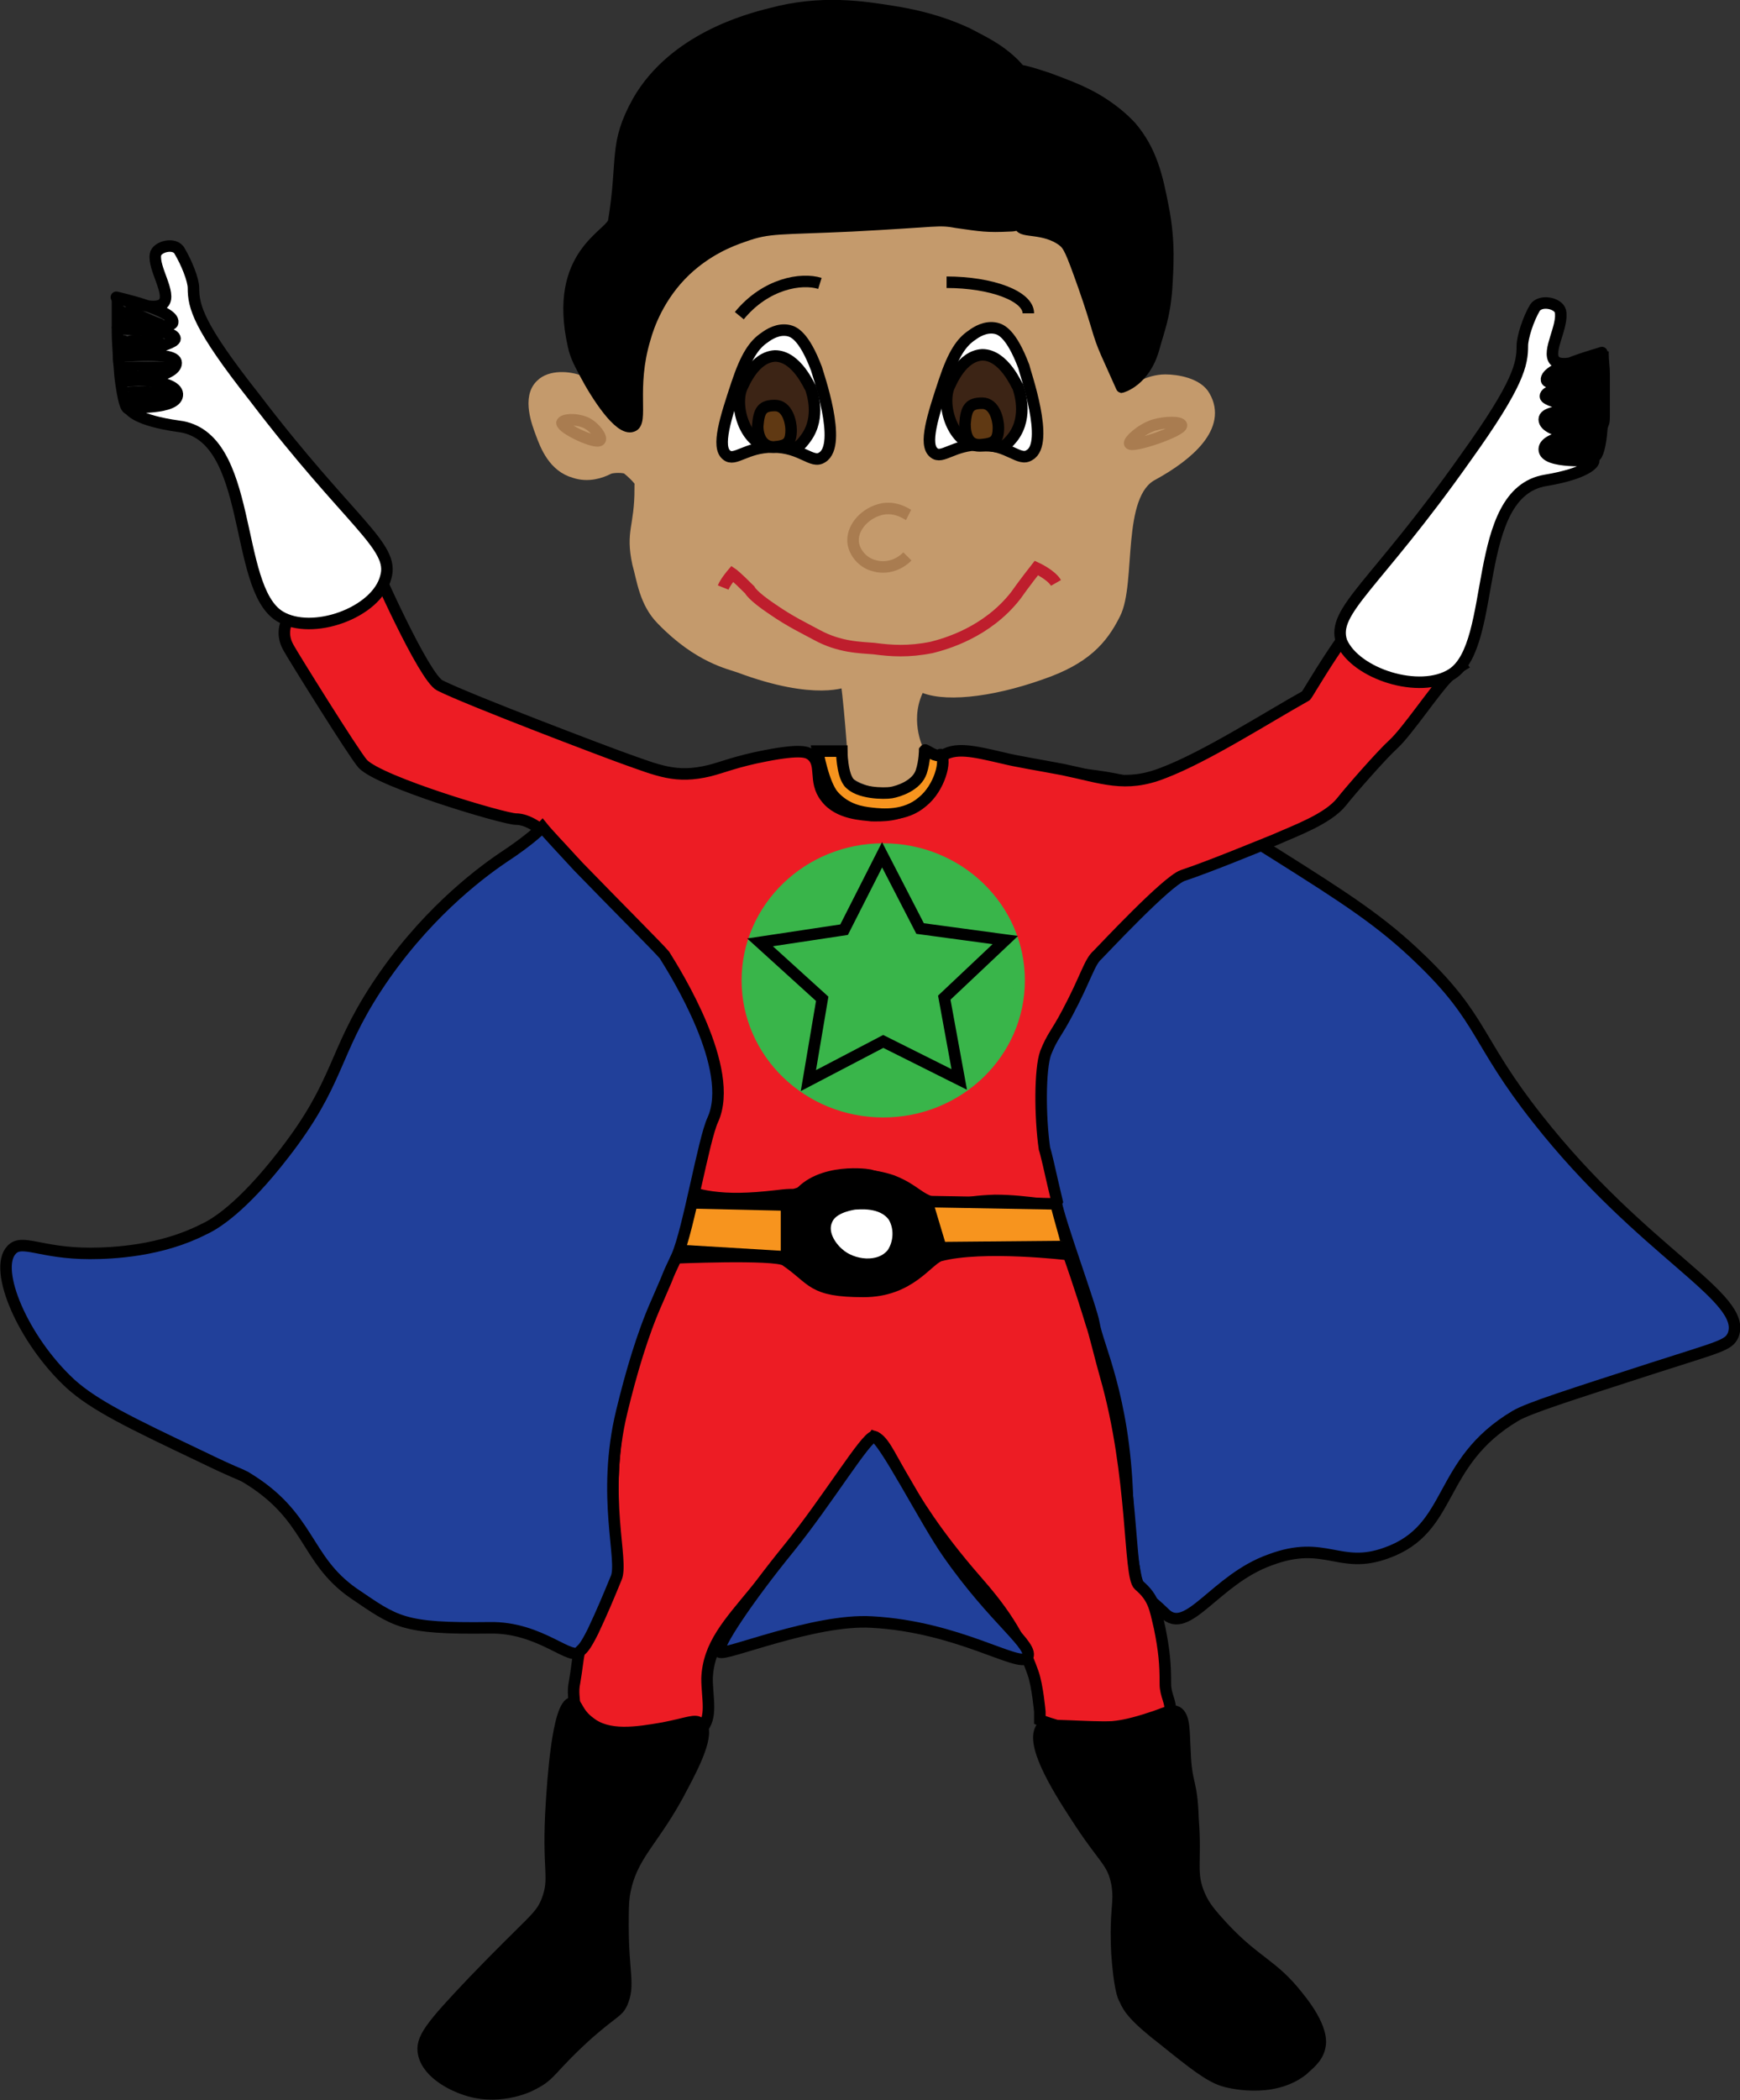 <?xml version="1.0" encoding="utf-8"?>
<!-- Generator: Adobe Illustrator 18.1.0, SVG Export Plug-In . SVG Version: 6.00 Build 0)  -->
<!DOCTYPE svg PUBLIC "-//W3C//DTD SVG 1.1//EN" "http://www.w3.org/Graphics/SVG/1.1/DTD/svg11.dtd">
<svg version="1.1" id="Layer_1" xmlns="http://www.w3.org/2000/svg" xmlns:xlink="http://www.w3.org/1999/xlink" x="0px" y="0px"
	 viewBox="0 0 151.1 182.3" enable-background="new 0 0 151.1 182.3" xml:space="preserve">
<rect x="0" y="0" width="151.1" height="182.3" fill="#333333" stroke="none"/>
<path fill="#21409A" stroke="#000000" stroke-miterlimit="10" d="M101.1,140c2,2.1,4.4-2.9,9.2-4.6c4.8-1.8,6,0.9,10.1-0.6
	c5.9-2.1,4.3-7.8,11.2-11.9c1.2-0.7,4.7-1.8,11.8-4.1c5.9-1.9,6.7-2,7.1-2.9c1.3-3.3-7.8-7.1-17-18.8c-5.3-6.7-4.7-8.6-10.1-13.8
	c-3.4-3.3-6.5-5.3-12.7-9.2c-4.9-3.1-8.5-4.9-12.7-6.2c-2.5-0.7-7.4-1-7.4-1s7.1-0.3,7.1,5.7c0,5.9-6.8,9.8-8.5,16.2
	c-1.6,5.9,2.1,12.5,2.5,15.5c0.2,1.5,3.1,9.3,3.3,10.6c0.3,1.9,2.6,6.3,2.9,15c0.1,2.1,0.2,4.3,0.7,6.8
	C98.9,138.4,99.9,138.8,101.1,140z"/>
<path fill="#ED1C24" stroke="#000000" stroke-miterlimit="10" d="M81.7,65.7c1.2-0.9,2.8-0.5,5.4,0.1c1.2,0.3,3.1,0.6,5.2,1
	c3.4,0.7,5.4,1.6,8.7,0.3c3.7-1.4,9-4.8,12.4-6.7c0.1,0,3.6-6.3,6.1-8.3c1-0.8,1.6,2.3,2.9,3.2c1,0.7,4.1,2,4.5,2.5
	c0,0-0.5,0.3-1.2,1c-1.1,1.1-3.5,4.7-4.7,5.8c-1,0.9-3.8,4.1-4.5,5c-1.2,1.5-4,2.5-5.8,3.3c-1.5,0.6-5.6,2.3-8,3.1
	c-1.4,0.5-6.9,6.4-7.4,6.9c-0.7,0.6-1,2-2.6,5c-1,1.9-1.3,2-1.9,3.5c-0.5,1.4-0.5,5.5-0.1,8.3c0,0,0.1,0.2,0.7,2.9l0.4,1.7
	c-0.3,0.6-2.3-0.1-5.4-0.1c-3.2,0.1-3.5,0.7-5.1,0.3c-1.7-0.5-1.8-1.2-3.8-2c-1.7-0.6-3.8-0.6-4.3-0.4c-1.7,0.4-1.9,0.9-3.9,1.5
	c-0.6,0.2-0.3,0-1.8,0.2c-2.6,0.3-4.2,0.3-5.7,0.1c-1.4-0.2-1.6-0.4-1.7-0.5c-0.7-0.9,0.2-2.4,0.9-5.4c0.2-0.9,0.9-3.2,0.2-5.9
	c-0.3-1.1-1.1-2.1-2.4-4.6c-1.6-3.1-1.4-3.1-1.9-4.7c-0.3-0.8-0.3-0.8-2.8-3.4c-2.4-2.5-2.3-2.2-3.6-3.7c-1.1-1.3-3.6-4.6-5.7-4.6
	c-1,0-11.8-3.2-13.3-4.8c-0.8-0.9-6.2-9.6-6.4-10c-1.2-2,0.6-3.5,1-3.9c1.8-1.4,2.2-1.2,3.5-2.5c1.4-1.5,2-3.3,2.6-1.6
	c0.3,0.8,4.6,10.5,6,11.2c2.6,1.3,14.5,5.8,15.9,6.3c3.1,1.1,4.6,1.8,7.5,1.1c1.2-0.3,2.3-0.8,4.9-1.3c3.1-0.6,3.6-0.3,3.9-0.1
	c1.1,0.8,0.2,2.3,1.3,3.7c1.1,1.5,3.3,1.5,4,1.6c0.8,0,2.5,0.1,3.7-1C81.2,68.2,80.4,66.7,81.7,65.7z"/>
<path fill="#F7941E" stroke="#000000" stroke-miterlimit="10" d="M91.7,104.5c0.3,1.2,0.7,2.5,1,3.7l-11,0.1l-1.2-4L91.7,104.5z"/>
<polygon fill="#F7941E" stroke="#000000" stroke-miterlimit="10" points="68.3,104.6 68.3,109.1 58.3,108.5 59.5,104.4 "/>
<path stroke="#000000" stroke-miterlimit="10" d="M80.3,104.9c0.1,0.3,1.3,2.4,0.4,4.4c-1.2,2.6-4.8,2.7-5.5,2.7c-0.8,0-4.7,0-6.3-3
	c-0.1-0.1-1.2-2.4,0-4.6c1.6-3,6.1-2.5,6.6-2.4C76.1,102.2,78.9,102.6,80.3,104.9z"/>
<path fill="#FFFFFF" stroke="#000000" stroke-miterlimit="10" d="M77.6,105.6c0.6,1,0.5,2.3-0.1,3.2c-1.1,1.4-3.5,1.1-4.7,0
	c-0.7-0.6-1.5-1.8-1-2.9c0.4-1,1.8-1.3,2.4-1.4C74.5,104.5,76.6,104.2,77.6,105.6z"/>
<path fill="#ED1C24" stroke="#000000" stroke-miterlimit="10" d="M92.8,108.9c0,0,1,2.8,2,6.1c0.2,0.5,0.8,3,1.2,4.4
	c2.5,8.7,2,17.4,2.9,18.2c1.3,1.1,1.4,2,1.8,3.7c0.4,2,0.5,3.1,0.5,4.9c0,0.9,0.5,1.6,0.4,2.2c-0.2,0.9-1.6,1.3-2.5,1.5
	c-0.5,0.2-2.8,0.5-4.6,0.4c-1.9-0.1-4.2-1-4.2-1l0-0.7c0,0-0.2-2.3-0.6-3.4c-1.2-3.4-2.8-5.6-5-8.1c-6.8-7.8-7.3-11.9-8.8-12.4
	c0,0-2.7,4.2-10.3,13.4c-2.3,2.8-4.1,4.7-4.2,7.6c0,1.7,0.5,3.4-0.5,4.4c-0.2,0.2-0.6,0.5-3.2,0.7c-4.6,0.3-6-0.5-6.4-0.8
	c-0.5-0.3-1.3-0.9-1.4-1.7c0-0.8-0.2-1.4,0-2.3c0.4-2.3,0.2-3,1.4-5c0.5-0.9,0.9-2.2,1.4-3.2c1.1-2.3-0.2-8.9,1.2-15.2
	c0.7-3.5,0.1-6.3,1.2-7.4c1.9-1.9,3.2-6,3.2-6s9-0.4,9.9,0.2c2.5,1.7,2.2,2.7,6.8,2.7c4,0,5.5-2.7,6.6-3.1
	C85.3,108,92.8,108.9,92.8,108.9z"/>
<path stroke="#000000" stroke-miterlimit="10" d="M102.9,152c-0.1-1.6,0-3-0.7-3.4c-0.4-0.2-0.8,0-1.9,0.4c-1.2,0.4-2.5,0.8-3.7,0.9
	c-2,0.1-5.8-0.3-6.1,0c-1.1,1.3,1.2,5.1,2.9,7.7c2.5,3.9,3.2,3.9,3.6,5.9c0.3,1.8-0.2,2.1,0,6.1c0.2,2.8,0.5,3.7,0.7,4
	c0.3,0.7,0.8,1.5,3.4,3.5c2.6,2.1,3.9,3.1,5.1,3.5c0.3,0.1,4.2,1.2,6.9-0.9c0.4-0.4,1.3-1,1.5-2c0.1-0.4,0.3-1.7-1.9-4.4
	c-2.2-2.8-3.6-2.9-6.5-6c-1.1-1.2-1.6-1.8-2-2.7c-0.9-2-0.3-2.9-0.6-6.7C103.5,154.5,103,155,102.9,152z"/>
<path stroke="#000000" stroke-miterlimit="10" d="M59.3,155c0.9-1.7,2.4-4.6,1.5-5.4c-0.4-0.4-1.1,0-3.2,0.4
	c-2.3,0.4-4.8,0.8-6.4-0.5c-1.1-0.8-1.1-1.7-1.5-1.7c-1.3,0.1-1.7,7.2-1.8,8.6c-0.4,6.1,0.4,6.5-0.4,8.6c-0.6,1.5-1.2,1.6-6.4,7
	c-3.7,3.9-4.6,5-4.3,6.3c0.4,1.8,2.8,2.8,3.4,3c2.9,1.1,5.6-0.1,6.1-0.4c1.6-0.8,1.4-1.3,4.7-4.3c2.4-2.1,2.6-1.9,3-2.7
	c0.7-1.6,0.1-2.6,0.1-6.7c0-1.3,0-2,0.1-2.7C54.8,160.9,56.8,159.9,59.3,155z"/>
<path fill="#21409A" stroke="#000000" stroke-miterlimit="10" d="M47.1,71.8c0,0-0.9,1-3.5,2.7c-2.2,1.5-6.9,5.1-10.9,11.2
	c-3.8,5.8-3.2,8.2-8,14.4c-3.7,4.8-6.1,6.2-7,6.6c-3.7,1.9-7.9,2.1-9.9,2.1c-4.3,0-5.9-1.3-6.8-0.3c-1.6,1.7,1,7.8,5.1,11.6
	c2.1,1.9,5.2,3.4,11.3,6.3c3.3,1.6,2.9,1.3,3.9,1.8c5.7,3.4,5.1,7.1,9.4,10.1c3.7,2.5,4.2,3.1,11.8,3c4.5-0.1,7.2,3.1,7.9,2
	c0.2-0.2,0.4-0.3,1.1-1.7c0.8-1.7,1.3-2.9,2-4.6c0.7-1.5-1.3-7.1,0.5-14.5c0.8-3.3,1.8-6.7,3-9.4c1.8-4.1,0.4-1.1,1.8-4.1
	c1-2.3,2.3-10.1,3.1-11.8c2-4.4-3.2-12.7-4.2-14.3c-0.4-0.5-4.4-4.5-7.5-7.7C49,73.9,47.5,72.3,47.1,71.8z"/>
<path fill="#21409A" stroke="#000000" stroke-miterlimit="10" d="M62.5,143.4c0.4,0.4,8.2-2.9,13.2-2.6c7.5,0.4,12.8,4,13.5,3.1
	c0.7-1-2.8-3.2-6.9-9.1c-1.9-2.7-5.6-10-6.4-10.1c-0.7,0-4,5.5-7.4,9.7C65,138.7,62.1,143,62.5,143.4z"/>
<path fill="#C49A6C" stroke="#C49A6C" stroke-miterlimit="10" d="M74.2,67.1c0,0-0.3-5-0.7-8c0,0-2.6,1.3-9.3-1.2
	c-0.8-0.3-3.5-0.8-6.7-4.1c-1.5-1.5-1.7-3.5-2.1-4.9c-0.6-2.8,0.2-3.1,0.2-6.5c0,0,0.7-0.2-1.1-1.7c-0.2-0.2-1.4-0.2-1.7,0
	c-0.6,0.3-1.7,0.7-2.9,0.3c-1.8-0.5-2.5-2.3-2.9-3.4c-0.3-0.8-1.2-3.1,0-4.2c0.8-0.8,2.4-0.7,3.4-0.3c3.1,1.1,3.6,4.9,4.6,4.8
	c0.8-0.1-0.2-1.7,0.8-6.2c0.3-1.3,0.2-1.6,1.5-4.2c1-1.8,2-4.2,3.7-5.2c1.8-1.1,3.5-2.2,8.1-2.6c5.2-0.4,6-0.1,11.7-0.4
	c2.4-0.1,5.9-0.1,11,2.1c1.9,0.8,3.2,8.3,3.9,9.3c2.7,3.6,0,4.4,0.3,5.4c0,0,0,0,0,0c0.2,0.1,1.1-1.2,2.2-2c0.3-0.2,1.5-1.1,3-1.1
	c1,0,2.8,0.3,3.4,1.4c1.5,2.6-1.4,5.1-4.5,6.8c-3.3,1.7-1.9,9.4-3.3,12.1c-1.1,2.2-2.6,3.9-6.4,5.2c-4.5,1.6-8.7,2-10.5,1
	c0,0,0,0,0,0c-1.6,2.8-0.2,5.6-0.2,5.6c0,0.3,0,0.9,0,1.6c-0.4,0.3-1.1,0.8-2.1,1.1c-0.3,0.1-0.6,0.1-1,0.1
	C75.3,67.9,74.2,67.1,74.2,67.1z"/>
<path fill="none" stroke="#A97C50" stroke-miterlimit="10" d="M52.1,38.2c0.2-0.2-0.4-1.1-1.2-1.5c-0.9-0.4-2-0.3-2.1,0
	C48.8,37.2,51.8,38.6,52.1,38.2z"/>
<path fill="none" stroke="#A97C50" stroke-miterlimit="10" d="M98.1,38.5c-0.1-0.2,0.9-1.2,2.1-1.6c1-0.3,2.3-0.3,2.4,0
	C102.7,37.4,98.3,38.9,98.1,38.5z"/>
<g>
	<path fill="#FFFFFF" stroke="#000000" stroke-miterlimit="10" d="M71.4,39.7c-0.9,0.6-1.8-0.9-4.3-0.9c-2.3,0-3.3,1.3-4,0.7
		c-0.9-0.7-0.1-3.2,0.9-6.2c0.8-2.4,1.5-3.4,2.4-4c0.4-0.3,1.2-0.8,2.1-0.6c0.4,0.1,1.3,0.4,2.4,3.3C71,32.4,73.2,38.6,71.4,39.7z"
		/>
	<path fill="#3C2415" stroke="#000000" stroke-miterlimit="10" d="M70,38c1.3-1.8,0.5-4,0.4-4.3c-0.1-0.1-1.2-2.8-3.1-2.8
		c-1.8,0.1-2.7,2.4-2.9,2.8c-0.7,1.8,0.5,5.3,2.9,5.1C68.9,38.7,69,39.4,70,38z"/>
	<path fill="#603913" stroke="#000000" stroke-miterlimit="10" d="M67.2,38.8c1.1-0.1,1.5-0.3,1.5-1.5c0-0.6-0.3-2.1-1.4-2.1
		c-1.1,0-1.4,0.4-1.5,1.8C65.8,37.9,66.2,38.8,67.2,38.8z"/>
</g>
<g>
	<path fill="#FFFFFF" stroke="#000000" stroke-miterlimit="10" d="M89.4,39.5c-0.9,0.6-1.8-0.9-4.3-0.9c-2.3,0-3.3,1.3-4,0.7
		c-0.9-0.7-0.1-3.2,0.9-6.2c0.8-2.4,1.5-3.4,2.4-4c0.4-0.3,1.2-0.8,2.1-0.6c0.4,0.1,1.3,0.4,2.4,3.3C89,32.3,91.2,38.5,89.4,39.5z"
		/>
	<path fill="#3C2415" stroke="#000000" stroke-miterlimit="10" d="M88,37.9c1.3-1.8,0.5-4,0.4-4.3c-0.1-0.1-1.2-2.8-3.1-2.8
		c-1.8,0.1-2.7,2.4-2.9,2.8c-0.7,1.8,0.5,5.3,2.9,5.1C86.9,38.6,86.9,39.3,88,37.9z"/>
	<path fill="#603913" stroke="#000000" stroke-miterlimit="10" d="M85.2,38.6c1.1-0.1,1.5-0.3,1.5-1.5c0-0.6-0.3-2.1-1.4-2.1
		c-1.1,0-1.4,0.4-1.5,1.8C83.8,37.8,84.1,38.7,85.2,38.6z"/>
</g>
<path fill="none" stroke="#000000" stroke-miterlimit="10" d="M71.2,24.6c-1.6-0.5-4.7,0-7,2.8"/>
<path fill="none" stroke="#000000" stroke-miterlimit="10" d="M89.3,27.2c0-1.5-3.2-2.7-7.1-2.7"/>
<line fill="none" stroke="#000000" stroke-miterlimit="10" x1="69.5" y1="29" x2="69.5" y2="29"/>
<g>
	<path fill="none" stroke="#A97C50" stroke-miterlimit="10" d="M78.9,44.7c-0.2-0.1-1.3-0.9-2.7-0.4c-1.2,0.4-2.3,1.6-2.1,2.9
		c0.2,1,1,1.7,1.8,1.9c1,0.3,2.1,0,2.9-0.8"/>
</g>
<path fill="none" stroke="#BE1E2D" stroke-miterlimit="10" d="M91.7,50.6c-0.4-0.7-1.7-1.3-1.7-1.3s-1.1,1.4-1.8,2.4
	c-2.5,3.2-6.1,4.2-7.3,4.5c-2,0.4-3.5,0.3-5,0.1c-1.2-0.1-3-0.1-5-1.2c-1.1-0.6-2.2-1.1-3.8-2.2c-1.8-1.2-2-1.7-2-1.7
	c-1.2-1.2-1.5-1.4-1.5-1.4s-0.6,0.7-0.8,1.2"/>
<path stroke="#000000" stroke-miterlimit="10" d="M100.2,30.2c0.4-1.5,0.9-2.6,1.1-5.1c0.1-1.8,0.3-4.1-0.3-7.1
	c-0.5-2.6-1-4.9-2.8-7c-1.4-1.5-3-2.4-3.8-2.8c-1-0.5-1.8-0.8-3.4-1.4c-1.5-0.5-2.6-0.8-2.4-0.6c0.4,0.5,2.8,3.1,3.1,7.2
	c0.1,0.8,0.2,2.6-0.9,4c-1,1.3-2.3,1.6-2.2,2.2c0.1,0.6,2.1,0.1,3.7,1.3c0.5,0.4,0.7,0.8,1.8,3.9c1.3,3.7,1.2,4.1,2,5.9
	c0.4,0.9,1.3,2.9,1.3,2.9v0C97.4,33.6,99.4,33.1,100.2,30.2z"/>
<path stroke="#000000" stroke-miterlimit="10" d="M84,2.9c-1.3-0.6-3.3-1.4-6.5-1.9C75,0.6,71.3,0,66.9,1.2c-2,0.5-8.4,2.2-11.5,7.6
	c-2.1,3.8-1.2,4.9-2.1,10.4C53.1,20.4,48,22,49.8,30c0.2,1,0.7,1.8,1,2.4c1,1.9,3,5,4.1,4.6c1-0.3-0.2-3.3,1.1-7.6
	c0.3-1.1,1.2-3.7,3.5-5.9c1.9-1.8,3.9-2.6,5.1-3c2.2-0.8,3.1-0.6,9.4-0.9c7.7-0.4,7.4-0.6,9.1-0.3c2.1,0.3,2.6,0.4,4.6,0.3
	c1.6,0,2.9-1.7,3.2-2.3c1.5-2.9,0.4-6-0.1-7.3c-0.4-1-1.1-2.7-2.7-4.4C86.7,4.2,85.3,3.6,84,2.9z"/>
<g>
	<path fill="#FFFFFF" stroke="#000000" stroke-miterlimit="10" d="M126.1,58.5c4-2.6,1.6-15.7,8.1-16.8c3.6-0.6,4.2-1.5,4.2-1.7
		c0-0.1-4.3,0.3-4.3-1c0-1.3,4.5-1.5,4.5-1.3c0,0.2-4.5,0-4.5-1.3c0-1.1,4.9-0.7,4.9-0.7c0,0-4.8-0.7-4.8-1.3c0-0.9,4.9-1,4.9-1.1
		c0-0.1-4.7,0.3-4.8-0.3c-0.2-1.1,5-2.4,4.8-2.4c-0.1,0-3.3,1.6-4.1,0.7c-0.7-0.8,0.8-3,0.5-4.3c-0.2-0.7-1.7-1-2.2-0.3
		c-0.6,1-1.1,2.6-1.1,3.3c0,1.6-0.3,3.3-4.9,9.7c-7.9,11.2-11.7,13.3-10.8,16C117.7,58.5,123.3,60.3,126.1,58.5z"/>
	<path fill="none" stroke="#000000" stroke-miterlimit="10" d="M139.2,30.5c0,1,0.1,1.2,0.1,2.1c0,0.9,0,2.8,0,3.5
		c0,0.8-0.1,0.5-0.2,1.1c-0.1,1.5-0.4,2.4-0.6,2.4"/>
	<g>
		<g>
			<path d="M138.6,31.4c0,0.2,0,0.4,0,0.5c-0.1,0.3,0,0.3,0.2,0.3c0.2,0,0.2,0,0,0c-0.3-0.1-0.7,0-1,0.1c-1,0.3-1.8,0.2-2.8,0
				c0,0.3,0,0.6,0,1c0.6-0.2,1.2-0.4,1.8-0.7c0.5-0.2,1.3-0.6,1.8-0.6c-0.2-0.1-0.3-0.2-0.5-0.4c0.1,0.1,0.1,0.4,0.1,0.5
				c0.1-0.1,0.2-0.3,0.2-0.4c-0.1,0-0.7,0.1-0.9,0.2c-0.5,0.2-0.9,0.4-1.4,0.3c0,0.3,0,0.7,0,1c0.1,0,0.4,0.4,0.6,0.5
				c0.2,0.1,0.4,0.2,0.7,0.1c0.6-0.2,0.7-1.2,1.2-1.3c0.6-0.2,0.4-1.2-0.3-1c-0.5,0.1-1,0.7-1.2,1.2c0,0.1-0.1,0.1-0.1,0.2
				c0.2,0.1,0.2,0.1,0.1,0c-0.1-0.1-0.2-0.2-0.3-0.3c-0.2-0.2-0.4-0.3-0.7-0.3c-0.6,0-0.6,1,0,1c0.5,0,0.9-0.1,1.3-0.3
				c0.4-0.2,0.8-0.2,1.3-0.3c0.6-0.2,0.6-0.8,0.4-1.3c-0.1-0.2-0.2-0.4-0.5-0.4c-0.6,0-1.2,0.3-1.8,0.5c-0.7,0.3-1.4,0.5-2.1,0.8
				c-0.4,0.1-0.5,0.9,0,1c0.6,0.1,1.2,0.2,1.8,0.2c0.7,0,1.4-0.3,2.1-0.3c1,0,1-0.8,0.9-1.7C139.5,30.7,138.5,30.7,138.6,31.4
				L138.6,31.4z"/>
		</g>
	</g>
	<g>
		<g>
			<path d="M138.6,33.5c0,0.5,0,0.9-0.1,1.4c0.3-0.1,0.6-0.2,0.9-0.3c-0.3-0.5-0.8-0.7-1.4-0.7c-1-0.1-1.9-0.3-2.8-0.5
				c0.1,0.3,0.1,0.6,0.2,0.8c0.4-0.4,1.1-0.3,1.5-0.3c0.3,0,1.3-0.1,1.5,0c-0.1-0.1-0.2-0.3-0.2-0.4c0,0.5,0,1,0,1.5
				c0.3,0,0.7-0.1,1-0.1c0-0.2,0-0.8-0.1-1.1C139,33.7,138.8,33.6,138.6,33.5c-0.4,0.1-0.8,0-1.3,0c-0.5,0-1,0.1-1.5,0
				c-0.6-0.1-0.9,0.8-0.3,1c0.5,0.1,1,0.1,1.6,0.1c0.5,0,1.1,0,1.6,0c-0.1-0.1-0.3-0.2-0.4-0.2c0,0,0,0.6,0,0.9
				c0.1,0.6,0.9,0.4,1-0.1c0.1-0.6,0.3-1.8-0.4-2c-0.3-0.1-0.7,0-1,0c-0.5,0-0.9,0-1.4,0c-0.6,0-1.2,0.1-1.6,0.6
				c-0.2,0.3-0.2,0.7,0.2,0.8c0.6,0.1,1.2,0.3,1.8,0.4c0.4,0.1,1.6,0,1.8,0.4c0.3,0.4,0.9,0.2,0.9-0.3c0-0.5,0-0.9,0.1-1.4
				C139.6,32.9,138.6,32.9,138.6,33.5L138.6,33.5z"/>
		</g>
	</g>
	<g>
		<g>
			<path d="M137.8,33.4c-0.3,0-0.8,0-1.1,0.1c0,0-0.1,0.1-0.1,0.1c-0.1,0.1-0.3,0.1-0.4,0.1c-0.2,0-0.5,0-0.7,0
				c0.1,0.1,0.1,0.1,0.2,0.2c0,0,0,0,0,0c0,0.1-0.1,0.2-0.1,0.3c0,0,0,0,0,0c0.3-0.2,0-0.6-0.3-0.4c0,0,0,0,0,0
				c-0.1,0.1-0.1,0.2-0.1,0.3c0,0,0,0,0,0c0,0.1,0.1,0.2,0.2,0.2c0.4,0.1,1,0.1,1.3,0c0.2,0,0.2-0.2,0.4-0.2c0.2-0.1,0.6,0,0.9,0
				C138.1,33.9,138.1,33.4,137.8,33.4L137.8,33.4z"/>
		</g>
	</g>
	<g>
		<g>
			<path d="M139,34c-0.1,0-0.2,0-0.3,0c-0.3,0-0.3,0.5,0,0.5c0.1,0,0.2,0,0.3,0C139.3,34.5,139.3,34,139,34L139,34z"/>
		</g>
	</g>
	<g>
		<g>
			<path d="M139.1,35.3c-1.5,0.1-3,0.1-4.5,0.2c-0.5,0-0.7,0.9-0.1,1c0.8,0.2,1.5,0.3,2.3,0.5c0.6,0.1,1.3,0.4,1.9,0.4
				c0.2,0,0.3-0.1,0.4-0.2c0.2-0.4,0.4-1.2-0.1-1.5c-0.3-0.2-0.9,0-1.2,0c-0.6,0-1.2,0-1.9,0c-0.5,0-1.3-0.1-1.3,0.7
				c0.1,0.9,1.2,0.7,1.8,0.8c0.7,0.1,1.6,0.7,2.3,0.2c0.4-0.3,0.5-1.1,0.1-1.4c-1-0.9-2,1.5-0.4,1.2c0.5-0.1,0.5-0.7,0.1-0.9
				c-0.2-0.1-0.3-0.2-0.6-0.2c-0.6,0-0.6,1,0,1c0,0,0.1,0,0.1,0c0-0.3,0.1-0.6,0.1-0.9c0.1,0.1,0.2,0.1,0.4,0.2
				c0,0.2-0.1,0.3-0.1,0.5c0,0.1-1.4-0.5-1.7-0.6c-0.2,0-0.4-0.1-0.6-0.1c-0.1,0-0.2,0-0.3,0c-0.5,0.4-0.6,0.6-0.2,0.6
				c0.3,0.2,1.1,0.1,1.5,0.1c0.3,0,1.3-0.1,1.3-0.1c-0.1-0.1-0.2-0.3-0.2-0.4c0,0.2,0,0.3-0.1,0.5c0.1-0.1,0.3-0.2,0.4-0.2
				c-0.7,0-1.4-0.3-2-0.4c-0.7-0.1-1.3-0.3-2-0.4c0,0.3-0.1,0.7-0.1,1c1.5-0.1,3-0.1,4.5-0.2C139.8,36.2,139.8,35.2,139.1,35.3
				L139.1,35.3z"/>
		</g>
	</g>
	<g>
		<g>
			<path d="M138.9,37.2c-1.3,0-3.1-0.1-4.2,0.6c-0.8,0.5-0.3,1.2,0.3,1.6c0.9,0.5,2.2,1,3.3,0.8c0.9-0.2,1-1.4,0.7-2.2
				c-0.1-0.2-0.2-0.3-0.3-0.3c-0.7-0.1-1.1,0.6-1.2,1.2c0,0.1-0.1,0.2-0.1,0.3c0.3,0,0.3,0,0.1-0.1c0-0.2-0.3-0.4-0.4-0.5
				c-0.2-0.3-0.4-0.6-0.7-0.8c-0.6-0.4-1.4,0-1.4,0.7c0.1,1.1,1.8,1.2,2.6,1.4c0.8,0.1,1.5-0.4,1.2-1.3c-0.1-0.3-0.2-0.7-0.4-0.9
				c-0.3-0.3-0.4-0.2-0.8-0.2c-0.6,0.1-1.1,0-1.7,0.1c-0.4,0.1-0.9,0.3-0.9,0.8c0,0.4,0.1,0.6,0.4,0.8c0.3,0.2,0.7,0.1,1,0.2
				c0.5,0.1,0.9,0.3,1.3,0.5c0.3,0.1,0.5,0.1,0.7-0.2c0.8-1.1-1.2-1.6-1.9-1.7c-0.6-0.1-0.9,0.9-0.3,1c0.1,0,1.2,0.4,1.3,0.3
				c0.2-0.1,0.5-0.1,0.7-0.2c-0.4-0.2-0.8-0.4-1.3-0.5c-0.4-0.1-0.9-0.1-1.3-0.3c0.1,0.1,0.2,0.2,0.3,0.3c-0.2,0.1-0.2,0.1,0.1,0.1
				c0.1,0,0.3,0,0.4,0c0.3,0,0.5,0,0.7,0c0.2,0,0.4-0.1,0.6-0.2c0.3-0.1,0.3,0-0.1-0.1c-0.1-0.1-0.2-0.2-0.3-0.3
				c0.1,0.2,0.3,0.5,0.3,0.7c0.1,0.2,0.1,0.2-0.2,0c-0.2-0.1-0.5-0.1-0.8-0.2c-0.1,0-1-0.2-1-0.1c0,0,0.2,0.3,0.3,0.3
				c0.2,0.3,0.4,0.6,0.6,0.8c0.3,0.4,0.8,0.7,1.2,0.3c0.2-0.2,0.3-0.4,0.4-0.6c0.1-0.1,0.1-0.3,0.2-0.4c0-0.1,0.1-0.2,0.1-0.2
				c0.1-0.2,0.1-0.2-0.2-0.1c-0.1-0.1-0.2-0.2-0.3-0.3c0.1,0.2,0.1,0.9,0,0.9c0,0-0.6-0.1-0.7-0.1c-0.7-0.1-1.2-0.4-1.8-0.6
				c-0.2-0.2-0.3-0.2-0.2,0c0,0.2,0.1,0.2,0.3,0c0.3,0,0.6-0.2,0.9-0.2c0.8-0.1,1.6-0.1,2.4-0.1C139.5,38.2,139.6,37.2,138.9,37.2
				L138.9,37.2z"/>
		</g>
	</g>
</g>
<path fill="#FFFFFF" stroke="#000000" stroke-miterlimit="10" d="M24.3,53.5C20.2,51,22.1,37.8,15.5,37c-3.6-0.5-4.3-1.4-4.3-1.6
	c0-0.1,4.3,0.2,4.2-1.2c-0.1-1.3-4.6-1.3-4.6-1.2c0,0.2,4.5-0.2,4.5-1.5c0-1.1-4.9-0.5-4.9-0.6c0,0,4.8-0.9,4.8-1.5
	c0-0.9-5-0.8-5-0.9c0-0.1,4.7,0.1,4.8-0.5c0.2-1.1-5-2.2-4.9-2.2c0.1,0,3.4,1.4,4.1,0.5c0.7-0.8-0.9-3-0.7-4.2
	c0.1-0.7,1.7-1.1,2.1-0.3c0.6,1,1.2,2.5,1.2,3.2c0,1.6,0.4,3.3,5.3,9.5c8.3,10.9,12.2,12.9,11.4,15.6C32.7,53.2,27.1,55.2,24.3,53.5
	z"/>
<path fill="none" stroke="#000000" stroke-miterlimit="10" d="M10.2,26c0,1,0,1.9,0,2.8c0,0.9,0.1,1.7,0.1,2.4
	c0.1,0.8,0.1,1.4,0.2,2c0.2,1.4,0.4,2.3,0.7,2.3"/>
<g>
	<g>
		<path d="M10.4,26.8c0,0.3-0.1,1,0.1,1.4c0.2,0.3,0.4,0.1,0.7,0.1c0.5,0,0.9,0.2,1.4,0.2c0.5,0,1-0.1,1.5-0.3
			c0.2-0.1,0.2-0.4,0-0.5c-0.6-0.2-1.2-0.5-1.7-0.7c-0.4-0.2-1-0.5-1.4-0.4c-0.1,0-0.2,0.1-0.2,0.2c-0.1,0.4-0.2,0.9,0.3,1
			c0.2,0.1,0.4,0,0.6,0.1c0.2,0,0.4,0.1,0.5,0.2c0.3,0.1,0.6,0.2,1,0.2c0.3,0,0.3-0.4,0.1-0.5c-0.6-0.3-1.3-0.6-2-0.7
			c-0.3,0-0.5,0.4-0.1,0.5c0.7,0.1,1.3,0.4,2,0.7c0-0.2,0-0.3,0.1-0.5c-0.5,0.1-0.9-0.2-1.4-0.4c-0.1,0-0.3-0.1-0.4-0.1
			c-0.2-0.1-0.2,0-0.1,0.1c0-0.2,0-0.3,0-0.5C11.2,27,11.1,27,11,27.1c0.5,0,1.2,0.4,1.6,0.5c0.5,0.2,0.9,0.4,1.4,0.6
			c0-0.2,0-0.3,0-0.5c-0.8,0.3-1.6,0.3-2.4,0.1c-0.2-0.1-0.4,0-0.6-0.1c-0.3,0-0.1,0.1-0.1-0.1c0-0.3,0-0.6,0-0.8
			C10.9,26.5,10.4,26.5,10.4,26.8L10.4,26.8z"/>
	</g>
</g>
<g>
	<g>
		<path d="M10.5,29.4c0,0.4,0.1,0.9,0.1,1.3c0,0.2,0.3,0.4,0.5,0.1c0.2-0.4,1.2-0.4,1.6-0.5c0.5-0.1,1-0.3,1.5-0.4
			c0.2-0.1,0.2-0.3,0.1-0.4c-0.4-0.5-1.1-0.4-1.7-0.4c-0.4,0-1.5-0.2-1.7,0.3c-0.1,0.3,0.1,0.7,0.5,0.8c0.4,0,0.8-0.1,1.2-0.1
			c0.4,0,0.8,0,1.2-0.1c0.3-0.1,0.2-0.6-0.1-0.5c-0.5,0.1-0.9,0.1-1.4,0.1c-0.2,0-0.3,0-0.5,0c-0.1,0-0.5,0-0.4,0.1
			c0.7,0.1,2-0.4,2.6,0.2c0-0.1,0.1-0.3,0.1-0.4c-0.7,0.2-1.5,0.4-2.2,0.5c-0.5,0.1-0.9,0.1-1.1,0.6c0.2,0,0.3,0.1,0.5,0.1
			c0-0.4-0.1-0.9-0.1-1.3C11,29,10.5,29,10.5,29.4L10.5,29.4z"/>
	</g>
</g>
<g>
	<g>
		<path d="M12,29.8c0.2,0,0.6-0.1,0.8,0c0.1,0,0.2,0.2,0.3,0.2c0.2,0.1,0.4,0,0.6,0c0.2,0,0.5,0,0.8-0.1c0.1,0,0.2-0.1,0.2-0.2
			c0,0,0,0,0,0c0-0.1-0.1-0.2-0.1-0.2c0,0,0,0,0,0c-0.3-0.2-0.5,0.3-0.3,0.4c0,0,0,0,0,0c0-0.1-0.1-0.1-0.1-0.2c0,0,0,0,0,0
			c0.1-0.1,0.1-0.2,0.2-0.2c-0.2,0.1-0.5,0.1-0.7,0c-0.2,0-0.3,0-0.5-0.1c0,0-0.1-0.1-0.1-0.1c-0.3-0.1-0.7,0-1.1,0
			C11.7,29.3,11.7,29.8,12,29.8L12,29.8z"/>
	</g>
</g>
<g>
	<g>
		<path d="M10.9,30.4c0.1,0,0.2,0,0.3,0c0.3,0,0.3-0.5,0-0.5c-0.1,0-0.2,0-0.3,0C10.6,29.9,10.6,30.4,10.9,30.4L10.9,30.4z"/>
	</g>
</g>
<g>
	<g>
		<path d="M10.8,31.9c1.4,0,2.7,0,4.1,0c0-0.2,0-0.3-0.1-0.5c-0.8,0.2-1.7,0.5-2.5,0.7c-0.2,0.1-0.4,0.1-0.6,0.2
			c-0.1,0-0.2,0-0.3,0.1c-0.1,0.1-0.1,0.1-0.1-0.1c-0.4-0.3,0.6-0.1,0.8-0.1c0.4,0,0.8,0,1.2-0.1c0,0,0.6,0,0.6-0.1
			c0-0.1-0.5-0.1-0.6-0.1c-0.3,0-0.5,0.1-0.8,0.2c-0.1,0.1-0.3,0.2-0.4,0.2c-0.2,0.1-0.3,0.1-0.5-0.1c-0.3,0-0.4-0.1-0.2-0.2
			c0,0.2,0,0.3,0.1,0.5c0.1,0,0.1-0.1,0.2-0.1c0.3,0,0.3-0.5,0-0.5c-0.2,0-0.3,0-0.4,0.1c-0.1,0.1-0.2,0.4,0.1,0.5
			c0.5,0.1,0.8-0.4,0.3-0.7c-0.4-0.3-0.7,0-0.8,0.4c-0.1,0.8,0.7,0.9,1.3,0.7c0.3-0.1,0.5-0.2,0.7-0.3c0.3-0.1,0.6-0.1,0.9-0.1
			c0.2,0,0.5-0.1,0.7-0.3c0.3-0.6-0.5-0.6-0.9-0.6c-0.7,0-1.4,0.1-2.2,0.1C11.2,31.6,10.9,31.5,10.8,31.9c-0.2,0.2,0.1,0.9,0.4,1
			c0.4,0.1,1.3-0.3,1.7-0.4c0.7-0.2,1.4-0.4,2.1-0.6c0.3-0.1,0.2-0.5-0.1-0.5c-1.4,0-2.7,0-4.1,0C10.5,31.4,10.5,31.9,10.8,31.9
			L10.8,31.9z"/>
	</g>
</g>
<g>
	<g>
		<path d="M11,34c0.8,0,1.6,0,2.3,0c0.4,0,0.8,0.1,1.2,0.2c0.2,0.1,0.2,0,0-0.1c-0.2,0.1-0.4,0.2-0.7,0.3c-0.3,0.1-0.7,0.2-1,0.3
			c-0.1,0-1.6,0.3-1.3-0.3c0.1-0.2,1.2-0.2,1.4-0.2c0.2,0,1.4,0,0.5,0.2c-0.3,0.1-0.5,0.1-0.8,0.1c-0.4,0.1-1.1,0.2-0.3,0
			c0.3-0.1,0.6-0.1,0.9-0.2c0.2,0.1,0.4,0,0.6-0.1c0,0,0,0-0.1,0c-0.4,0-0.7,0.1-1.1,0.2c-0.2,0-0.4,0.1-0.5,0.2
			c0,0.2,0.2,0.2,0.3,0.1c0.3,0,0.7-0.2,1-0.2c0.3,0,0.2-0.5-0.1-0.5c-0.5,0.1-2.2,0.2-1.5,1.1c0.1,0.1,0.2,0.1,0.2,0.1
			c0.7-0.2,1.4-0.3,2.1-0.5c0.2-0.1,0.4-0.1,0.4-0.3c0.1-0.7-1-0.6-1.4-0.5c-0.4,0.1-2,0-1.8,0.8c0.2,0.8,1.8,0.3,2.2,0.2
			c0.4-0.1,1.3-0.4,0.8-1c-0.2-0.3-0.7-0.3-1.1-0.3c-0.6,0-1.1,0.2-1.6,0.2c-0.7,0-0.7,0.9-0.3,1.3c0.5,0.5,1.9,0,2.5-0.1
			c0.3-0.1,1.9-0.5,1.2-1.1c-0.3-0.3-1.1-0.3-1.5-0.3c-0.8-0.1-1.7-0.1-2.5,0C10.7,33.5,10.7,34,11,34L11,34z"/>
	</g>
</g>
<path fill="#F7941E" stroke="#000000" stroke-miterlimit="10" d="M81.7,65.5c0-0.1,0,0.3-0.8-0.1c-0.7-0.4-0.6-0.3-0.6-0.3
	s0,1-0.3,1.9c-0.4,1.2-2,1.7-2.6,1.8c-0.6,0.1-2.9,0.1-3.7-0.9c-0.6-0.8-0.6-2.7-0.6-2.7l-2.1,0c0,0,0.5,2.9,1.4,3.9
	c1.1,1.2,2.4,1.4,3.3,1.5c0.9,0.1,2.9,0.3,4.4-1C81.6,68.4,82.2,66,81.7,65.5z"/>
<g>
	<ellipse fill="#39B54A" stroke="#39B54A" stroke-miterlimit="10" cx="76.7" cy="85.1" rx="11.8" ry="11.4"/>
	<polygon fill="#39B54A" stroke="#000000" stroke-miterlimit="10" points="83.3,93.7 76.7,90.4 70.2,93.8 71.4,86.7 66,81.8 
		73.3,80.7 76.6,74.2 79.9,80.6 87.3,81.6 82,86.6 	"/>
</g>
</svg>
